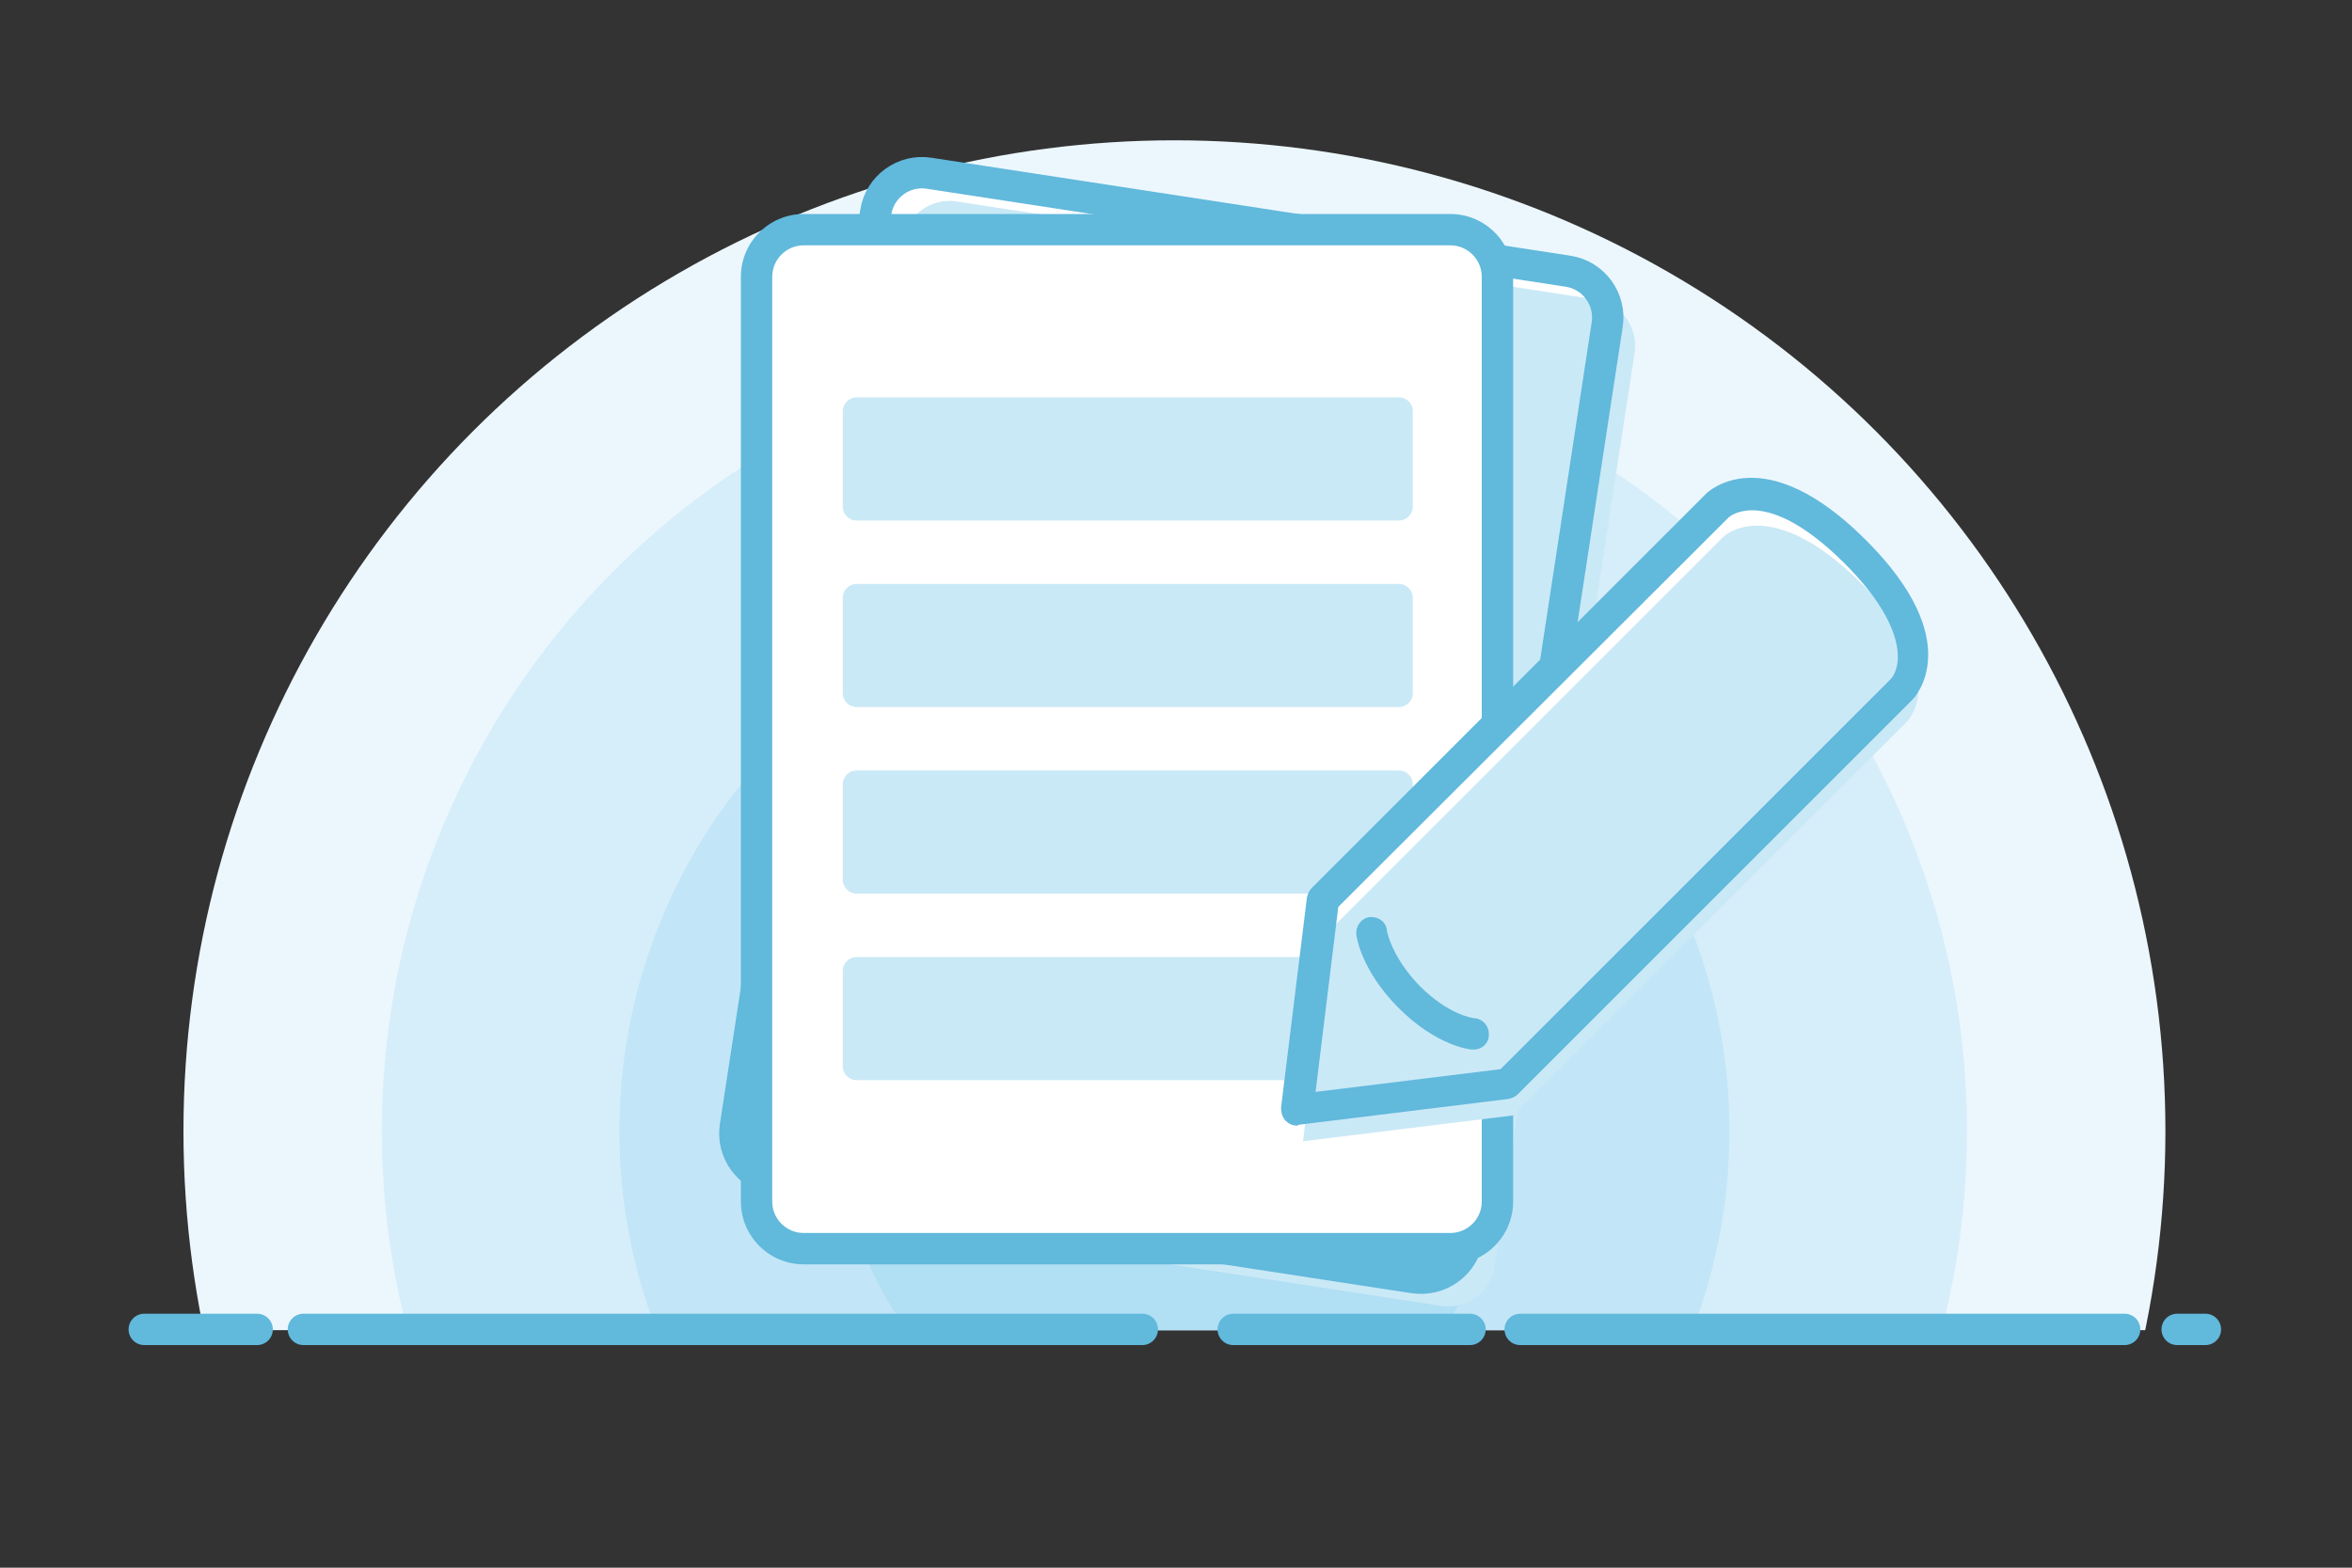 <?xml version="1.0" encoding="utf-8"?>
<!-- Generator: Adobe Illustrator 19.0.0, SVG Export Plug-In . SVG Version: 6.00 Build 0)  -->
<svg version="1.0" id="图层_1" xmlns="http://www.w3.org/2000/svg" xmlns:xlink="http://www.w3.org/1999/xlink" x="0px" y="0px"
	 viewBox="-809 441 300 200" style="enable-background:new -809 441 300 200;" xml:space="preserve">
<rect x="-809" y="441" width="300" height="200" fill="#333333" stroke="none"/>
<style type="text/css">
	.st0{clip-path:url(#XMLID_2_);fill:#ECF7FD;}
	.st1{clip-path:url(#XMLID_2_);fill:#D6EEFA;}
	.st2{clip-path:url(#XMLID_2_);fill:#C2E6F7;}
	.st3{clip-path:url(#XMLID_2_);fill:#B1DFF4;}
	.st4{fill:none;stroke:#61B9DC;stroke-width:4;stroke-linecap:round;stroke-linejoin:round;stroke-miterlimit:10;}
	.st5{fill:#FFFFFF;}
	.st6{fill:#CAE9F6;}
	.st7{display:none;fill:#CAE9F6;}
	.st8{fill:#61B9DC;}
</style>
<g id="XMLID_542_">
	<defs>
		<rect id="XMLID_543_" x="-809.2" y="440.5" width="300" height="170.2"/>
	</defs>
	<clipPath id="XMLID_2_">
		<use xlink:href="#XMLID_543_"  style="overflow:visible;"/>
	</clipPath>
	<circle id="XMLID_547_" class="st0" cx="-659.2" cy="585.3" r="126.4"/>
	<circle id="XMLID_546_" class="st1" cx="-659.2" cy="585.3" r="101.1"/>
	<circle id="XMLID_545_" class="st2" cx="-659.2" cy="585.3" r="70.8"/>
	<circle id="XMLID_544_" class="st3" cx="-659.2" cy="585.3" r="42.5"/>
</g>
<g id="XMLID_536_">
	<line id="XMLID_541_" class="st4" x1="-790.6" y1="610.6" x2="-776.2" y2="610.6"/>
	<line id="XMLID_540_" class="st4" x1="-770.3" y1="610.6" x2="-663.3" y2="610.6"/>
	<line id="XMLID_539_" class="st4" x1="-651.7" y1="610.6" x2="-621.5" y2="610.6"/>
	<line id="XMLID_538_" class="st4" x1="-615.1" y1="610.6" x2="-538" y2="610.6"/>
	<line id="XMLID_537_" class="st4" x1="-531.3" y1="610.6" x2="-527.7" y2="610.6"/>
</g>
<g id="XMLID_532_">
	<path id="XMLID_535_" class="st5" d="M-628.7,604l-81.5-12.5c-3.3-0.5-5.5-3.6-5-6.8l17.9-116.6c0.5-3.3,3.6-5.5,6.8-5l81.5,12.5
		c3.3,0.5,5.5,3.6,5,6.8L-621.8,599C-622.3,602.3-625.4,604.5-628.7,604z"/>
	<path id="XMLID_534_" class="st6" d="M-625.2,607.6l-81.5-12.5c-3.3-0.5-5.5-3.6-5-6.8l17.9-116.6c0.5-3.3,3.6-5.5,6.8-5l81.5,12.5
		c3.3,0.5,5.5,3.6,5,6.8l-17.9,116.6C-618.8,605.8-621.9,608.1-625.2,607.6z"/>
	<path id="XMLID_533_" class="st4" d="M-628.7,604l-81.5-12.5c-3.3-0.5-5.5-3.6-5-6.8l17.9-116.6c0.5-3.3,3.6-5.5,6.8-5l81.5,12.5
		c3.3,0.5,5.5,3.6,5,6.8L-621.8,599C-622.3,602.3-625.4,604.5-628.7,604z"/>
</g>
<g id="XMLID_528_">
	<path id="XMLID_531_" class="st5" d="M-624,600.3h-82.5c-3.3,0-6-2.7-6-6v-118c0-3.3,2.7-6,6-6h82.5c3.3,0,6,2.7,6,6v118
		C-618,597.6-620.7,600.3-624,600.3z"/>
	<g id="XMLID_530_">
		<path id="XMLID_761_" class="st7" d="M-620,603.3h-82.5c-3.3,0-6-2.7-6-6v-118c0-3.3,2.7-6,6-6h82.5c3.3,0,6,2.7,6,6v118
			C-614,600.6-616.7,603.3-620,603.3z"/>
	</g>
	<g id="XMLID_529_">
		<path id="XMLID_732_" class="st8" d="M-624,602.3h-82.5c-4.4,0-8-3.6-8-8v-118c0-4.4,3.6-8,8-8h82.5c4.4,0,8,3.6,8,8v118
			C-616,598.7-619.6,602.3-624,602.3z M-706.5,472.3c-2.2,0-4,1.8-4,4v118c0,2.2,1.8,4,4,4h82.5c2.2,0,4-1.8,4-4v-118
			c0-2.2-1.8-4-4-4H-706.5z"/>
	</g>
</g>
<g id="XMLID_523_">
	<g id="XMLID_527_">
		<path id="XMLID_754_" class="st6" d="M-630.5,507.4h-69.3c-0.9,0-1.7-0.8-1.7-1.7v-12.3c0-0.9,0.8-1.7,1.7-1.7h69.3
			c0.9,0,1.7,0.8,1.7,1.7v12.3C-628.8,506.6-629.6,507.4-630.5,507.4z"/>
	</g>
	<g id="XMLID_526_">
		<path id="XMLID_752_" class="st6" d="M-630.5,531.2h-69.3c-0.9,0-1.7-0.8-1.7-1.7v-12.3c0-0.9,0.8-1.7,1.7-1.7h69.3
			c0.9,0,1.7,0.8,1.7,1.7v12.3C-628.8,530.4-629.6,531.2-630.5,531.2z"/>
	</g>
	<g id="XMLID_525_">
		<path id="XMLID_750_" class="st6" d="M-630.5,555h-69.3c-0.9,0-1.7-0.8-1.7-1.7v-12.3c0-0.9,0.8-1.7,1.7-1.7h69.3
			c0.9,0,1.7,0.8,1.7,1.7v12.3C-628.8,554.3-629.6,555-630.5,555z"/>
	</g>
	<g id="XMLID_524_">
		<path id="XMLID_748_" class="st6" d="M-630.5,578.8h-69.3c-0.9,0-1.7-0.8-1.7-1.7v-12.3c0-0.9,0.8-1.7,1.7-1.7h69.3
			c0.9,0,1.7,0.8,1.7,1.7v12.3C-628.8,578.1-629.6,578.8-630.5,578.8z"/>
	</g>
</g>
<g id="XMLID_518_">
	<g id="XMLID_522_">
		<path id="XMLID_745_" class="st5" d="M-643.6,582.6l3.3-26.8l50.3-50.3c0,0,5.8-5.8,17.6,5.9c11.7,11.7,5.9,17.6,5.9,17.6
			l-50.3,50.3L-643.6,582.6z"/>
	</g>
	<g id="XMLID_521_">
		<path id="XMLID_743_" class="st6" d="M-642.8,586.6l3.3-26.8l50.3-50.3c0,0,5.8-5.8,17.6,5.9c11.7,11.7,5.9,17.6,5.9,17.6
			l-50.3,50.3L-642.8,586.6z"/>
	</g>
	<g id="XMLID_520_">
		<path id="XMLID_729_" class="st8" d="M-643.6,584.6c-0.5,0-1-0.2-1.4-0.6c-0.4-0.4-0.6-1-0.6-1.7l3.3-26.8
			c0.1-0.4,0.3-0.9,0.6-1.2l50.3-50.3c0.3-0.3,7.4-7.1,20.4,5.9c13,13,6.2,20.1,5.9,20.4l-50.3,50.3c-0.3,0.3-0.7,0.5-1.2,0.6
			l-26.8,3.3C-643.4,584.6-643.5,584.6-643.6,584.6z M-638.3,556.7l-2.9,23.6l23.6-2.9l49.8-49.8c1.4-1.6,2.1-6.7-5.9-14.7
			c-5.6-5.6-9.5-6.8-11.8-6.8c-1.9,0-2.9,0.8-3,0.9L-638.3,556.7z"/>
	</g>
	<g id="XMLID_519_">
		<path id="XMLID_728_" class="st8" d="M-621,574.9c-0.1,0-0.1,0-0.2,0c-0.5,0-4.7-0.6-9.4-5.3c-4.8-4.8-5.4-9.2-5.4-9.4
			c-0.1-1.1,0.7-2.1,1.7-2.2c1.1-0.1,2.1,0.6,2.2,1.7c0,0.1,0.6,3.4,4.2,7.1c3.7,3.7,6.8,4.1,7,4.1c1.1,0.1,1.9,1.1,1.8,2.2
			C-619.1,574.1-620,574.9-621,574.9z"/>
	</g>
</g>
</svg>
